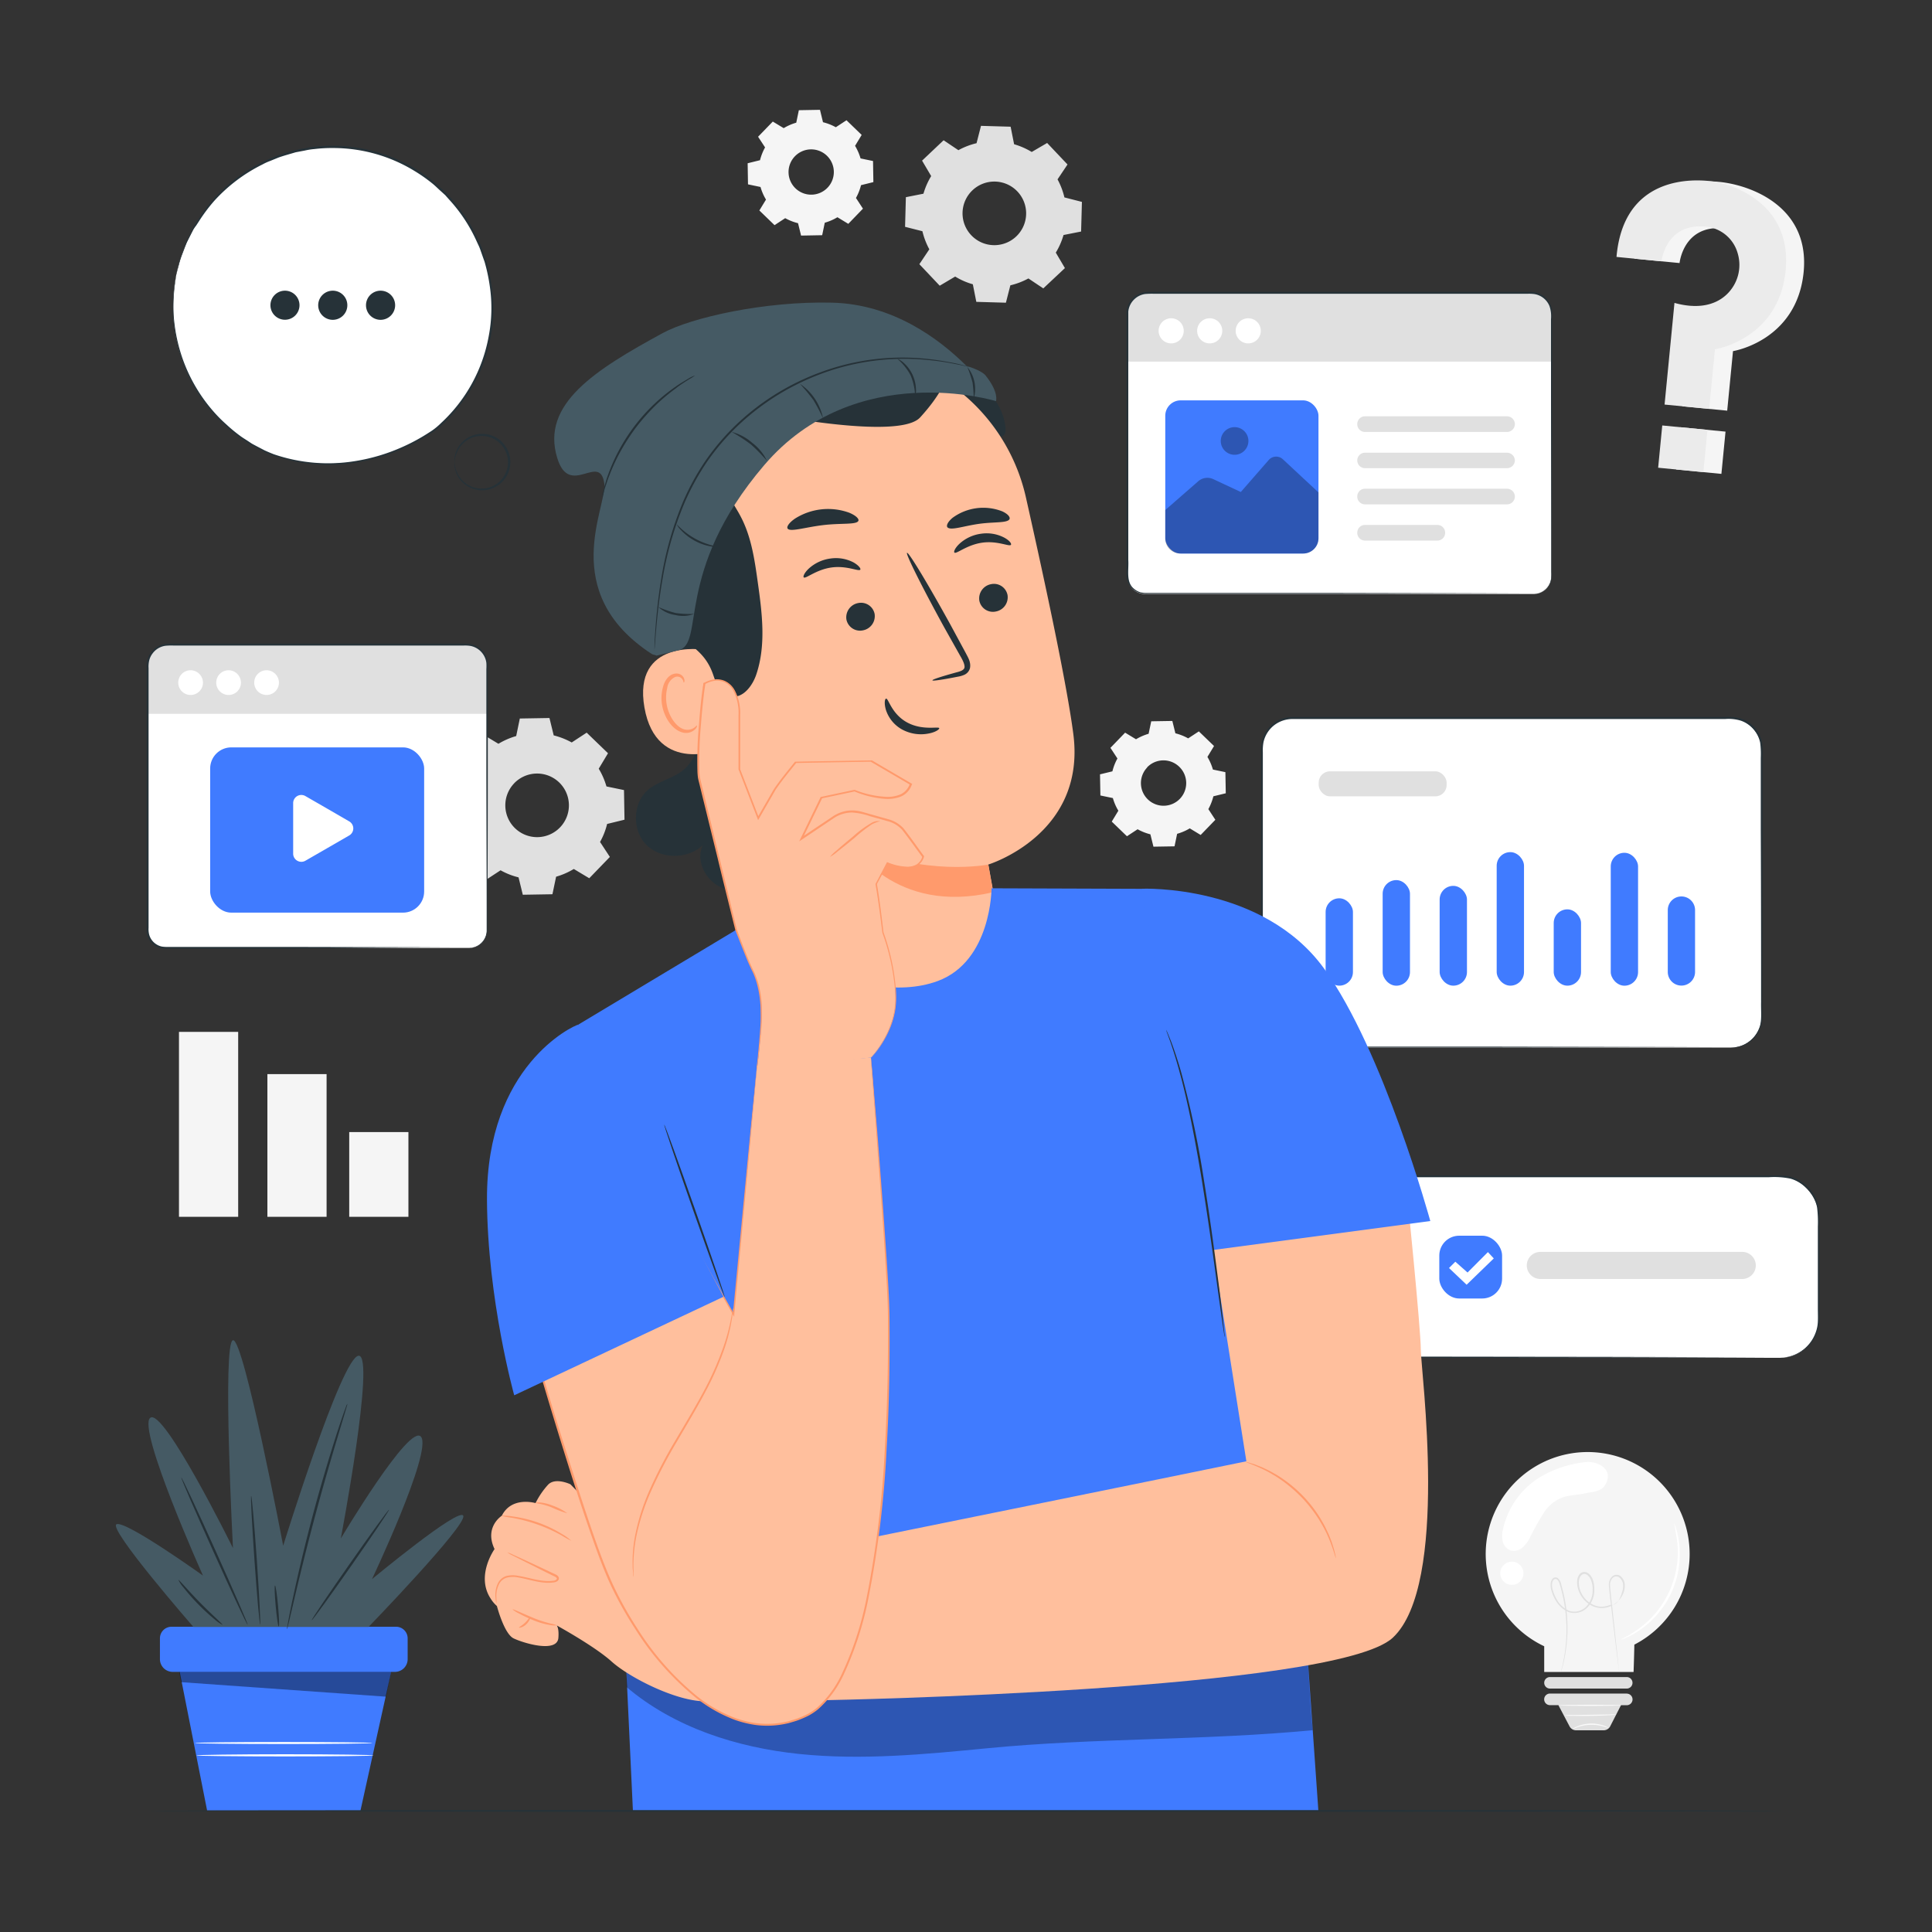 <svg xmlns="http://www.w3.org/2000/svg" viewBox="0 0 500 500"><rect x="0" y="0" width="500" height="500" fill="#333333" stroke="none"/><g id="freepik--background-complete--inject-6"><path d="M129,192.49a19,19,0,0,1,4.59-2l.94-4.54,7.67-.13,1.1,4.5a19.14,19.14,0,0,1,4.66,1.83l3.87-2.54,5.52,5.33-2.4,4a19,19,0,0,1,2,4.59l4.54.94.13,7.67-4.5,1.1a18.36,18.36,0,0,1-1.83,4.66l2.54,3.87-5.33,5.52-4-2.4a18.93,18.93,0,0,1-4.58,2l-.95,4.54-7.67.13-1.1-4.5a18.3,18.3,0,0,1-4.65-1.83l-3.88,2.54-5.52-5.33,2.41-4a18.58,18.58,0,0,1-2-4.58L116,212.9l-.13-7.67,4.5-1.1a19.07,19.07,0,0,1,1.83-4.65l-2.54-3.88,5.33-5.52,4,2.41Zm4.09,10.21a8.23,8.23,0,1,0,11.63-.2A8.24,8.24,0,0,0,133.08,202.7Z" style="fill:#e0e0e0"></path><rect x="46.32" y="267.05" width="15.32" height="47.86" style="fill:#f5f5f5"></rect><rect x="69.2" y="277.98" width="15.32" height="36.93" style="fill:#f5f5f5"></rect><rect x="90.38" y="292.98" width="15.32" height="21.93" style="fill:#f5f5f5"></rect><path d="M437.28,402.17a26.39,26.39,0,1,0-37.64,23.88v6.66h23.13s.14-3.74.2-7.08A26.39,26.39,0,0,0,437.28,402.17Z" style="fill:#f5f5f5"></path><path d="M421,437H401.13a1.49,1.49,0,0,1-1.49-1.49h0a1.49,1.49,0,0,1,1.49-1.49H421a1.49,1.49,0,0,1,1.49,1.49h0A1.49,1.49,0,0,1,421,437Z" style="fill:#e0e0e0"></path><path d="M421,438.29H401.13a1.49,1.49,0,0,0,0,3h2.18l2.9,5.51a1.9,1.9,0,0,0,1.69,1H415a1.91,1.91,0,0,0,1.7-1l2.81-5.49H421a1.49,1.49,0,1,0,0-3Z" style="fill:#e0e0e0"></path><path d="M416.33,447.23s-.52-.18-1.36-.42a11,11,0,0,0-6.71.19,13.91,13.91,0,0,1-1.34.5,4,4,0,0,1,1.26-.71,9.62,9.62,0,0,1,3.41-.73,9.51,9.51,0,0,1,3.45.53A3.91,3.91,0,0,1,416.33,447.23Z" style="fill:#fafafa"></path><path d="M419.55,441.34c0,.09-3.59.16-8,.16s-8-.07-8-.16,3.59-.16,8-.16S419.55,441.25,419.55,441.34Z" style="fill:#fafafa"></path><path d="M418.31,443.69a9.77,9.77,0,0,1-1.95.2c-1.21.08-2.89.15-4.74.18s-3.53,0-4.74,0a10,10,0,0,1-2-.15,12.75,12.75,0,0,1,2-.08l4.74-.06,4.73-.08A14.71,14.71,0,0,1,418.31,443.69Z" style="fill:#fafafa"></path><path d="M433.23,394.23a5,5,0,0,1,.53,1.34,21.26,21.26,0,0,1,.8,3.83,23.8,23.8,0,0,1-10.25,22.51,21,21,0,0,1-3.42,1.91,5.7,5.7,0,0,1-1.36.49c0-.12,1.88-.84,4.52-2.76a24.45,24.45,0,0,0,10.06-22.1A51.68,51.68,0,0,0,433.23,394.23Z" style="fill:#fff"></path><path d="M416.07,381.39c-.53-1.81-2.62-3-5.17-3.05h0a29,29,0,0,0-12,3.74A21.14,21.14,0,0,0,389,395.65a7,7,0,0,0-.11,3.19,3.31,3.31,0,0,0,2.1,2.43,3.37,3.37,0,0,0,3-.75,8.58,8.58,0,0,0,1.94-2.55,66,66,0,0,1,3.59-6.43,9.78,9.78,0,0,1,5.8-4.29c1.58-.35,3-.38,4.6-.72,2-.43,3.24-.39,4.62-1.25A4.28,4.28,0,0,0,416.07,381.39Z" style="fill:#fff"></path><path d="M394.27,407.16a3,3,0,1,1-3-3A3,3,0,0,1,394.27,407.16Z" style="fill:#fff"></path><path d="M419.07,432.79s-.07-.35-.16-1-.23-1.75-.38-3c-.33-2.68-.78-6.42-1.33-11-.24-2.34-.63-4.84-.83-7.63a2.87,2.87,0,0,1,.75-2.05,1.69,1.69,0,0,1,2.22-.25,3.11,3.11,0,0,1,1.13,2,5.06,5.06,0,0,1-.3,2.34,6.33,6.33,0,0,1-3.31,3.46,5.64,5.64,0,0,1-5-.16,7,7,0,0,1-3.35-3.94,6.09,6.09,0,0,1-.32-2.69,3.1,3.1,0,0,1,.5-1.33,1.7,1.7,0,0,1,1.29-.72,1.84,1.84,0,0,1,1.35.59,3.62,3.62,0,0,1,.79,1.16,6.84,6.84,0,0,1,.49,2.65,6.45,6.45,0,0,1-1.83,4.83,4.67,4.67,0,0,1-4.79,1.16A7.2,7.2,0,0,1,402.5,414a10.09,10.09,0,0,1-.92-2.14,4.91,4.91,0,0,1-.24-2.29,2,2,0,0,1,.54-1.07,1.06,1.06,0,0,1,1.22-.13,3,3,0,0,1,1,1.92,39.23,39.23,0,0,1,1.41,7.55,40,40,0,0,1-.57,11.06,29.63,29.63,0,0,1-1,3.93s.06-.36.23-1,.39-1.66.62-2.95a40.64,40.64,0,0,0,.42-11,39.21,39.21,0,0,0-1.44-7.46c-.19-.65-.37-1.38-.88-1.69a.68.68,0,0,0-.78.08,1.55,1.55,0,0,0-.41.86,4.37,4.37,0,0,0,.24,2.09,9.58,9.58,0,0,0,.89,2.06,6.79,6.79,0,0,0,3.3,3.07,4.25,4.25,0,0,0,4.35-1.08,6,6,0,0,0,1.69-4.5,6.5,6.5,0,0,0-.46-2.48c-.32-.74-.95-1.5-1.71-1.48s-1.27.86-1.37,1.67a5.83,5.83,0,0,0,.3,2.48,6.59,6.59,0,0,0,3.14,3.69,5.17,5.17,0,0,0,4.58.16c1.67.35,2.65-1.53,3.1-3.21a4.68,4.68,0,0,0,.29-2.15,2.69,2.69,0,0,0-1-1.77,1.3,1.3,0,0,0-1.72.2,2.55,2.55,0,0,0-.65,1.79c.19,2.69.55,5.27.78,7.58.49,4.59.89,8.33,1.18,11q.18,1.86.3,3C419.06,432.43,419.07,432.79,419.07,432.79Z" style="fill:#e0e0e0"></path><path d="M423,66.94l11.67,1.14s.95-9.8,11.15-9A9.48,9.48,0,0,1,454.38,66a10.52,10.52,0,0,1-1.75,9.37c-2.3,3.07-7,5.94-14.69,3.79l-2.53,26L447,106.28l1.5-15.41S465,88.26,466.78,70.43c1.66-17.07-13.86-22.58-21.82-23.35C440,46.59,424.78,46.34,423,66.94Z" style="fill:#f5f5f5"></path><rect x="434.68" y="110.73" width="10.99" height="11.76" transform="translate(281.47 543.41) rotate(-84.44)" style="fill:#f5f5f5"></rect><path d="M418.35,66.49,430,67.63s1-9.8,11.16-9a9.49,9.49,0,0,1,8.55,6.92A10.49,10.49,0,0,1,448,74.93c-2.3,3.07-6.92,5.61-14.65,3.46l-2.56,26.31,11.54,1.12,1.5-15.41S460.39,87.8,462.12,70c1.66-17.06-13.25-22.51-19.8-23.15C437.31,46.33,420.13,45.88,418.35,66.49Z" style="fill:#ebebeb"></path><rect x="430.03" y="110.27" width="10.99" height="11.76" transform="translate(277.71 538.37) rotate(-84.44)" style="fill:#ebebeb"></rect><path d="M248.06,38.85a18.84,18.84,0,0,1,4.67-1.79l1.15-4.49,7.67.22.9,4.54a19,19,0,0,1,4.56,2L271,37l5.27,5.57-2.58,3.85a18.81,18.81,0,0,1,1.78,4.67L280,52.25l-.21,7.67-4.55.9a18.79,18.79,0,0,1-2,4.56l2.36,4L270,74.64l-3.85-2.58a18.66,18.66,0,0,1-4.67,1.78l-1.15,4.5-7.66-.22-.9-4.55a18.12,18.12,0,0,1-4.57-2l-4,2.37-5.27-5.57,2.58-3.85a18.76,18.76,0,0,1-1.79-4.68l-4.49-1.14.21-7.67,4.55-.9a18.79,18.79,0,0,1,2-4.56l-2.36-4,5.57-5.27,3.85,2.58Zm3.62,10.39a8.23,8.23,0,1,0,11.63.32A8.23,8.23,0,0,0,251.68,49.24Z" style="fill:#e0e0e0"></path><path d="M202.81,33.17a13.44,13.44,0,0,1,3.26-1.42l.67-3.23,5.47-.1.78,3.21a13.63,13.63,0,0,1,3.32,1.3l2.76-1.81,3.93,3.8-1.71,2.82A13.73,13.73,0,0,1,222.71,41l3.23.67.09,5.46-3.2.79a13.2,13.2,0,0,1-1.31,3.31L223.33,54l-3.79,3.93-2.82-1.71a13.29,13.29,0,0,1-3.27,1.42l-.67,3.23-5.46.1-.79-3.21a13.24,13.24,0,0,1-3.32-1.3l-2.76,1.81-3.93-3.8,1.72-2.82a13.06,13.06,0,0,1-1.42-3.26l-3.24-.68-.09-5.46,3.2-.79A13.59,13.59,0,0,1,198,38.15l-1.81-2.76L200,31.46l2.83,1.71Zm2.91,7.28A5.86,5.86,0,1,0,214,40.3,5.85,5.85,0,0,0,205.72,40.45Z" style="fill:#f5f5f5"></path><path d="M294,191.32a13.84,13.84,0,0,1,3.26-1.42l.68-3.23,5.46-.09.79,3.2a13.2,13.2,0,0,1,3.31,1.31l2.76-1.81,3.93,3.79-1.71,2.82a13.68,13.68,0,0,1,1.42,3.27l3.23.67.1,5.47-3.21.78a13.63,13.63,0,0,1-1.3,3.32l1.81,2.76-3.8,3.93-2.82-1.71a13.31,13.31,0,0,1-3.27,1.41l-.67,3.24-5.46.09-.79-3.2a13.59,13.59,0,0,1-3.31-1.31l-2.76,1.81-3.93-3.79,1.71-2.82a13.29,13.29,0,0,1-1.42-3.27l-3.23-.67-.1-5.47,3.21-.78a13.24,13.24,0,0,1,1.3-3.32l-1.81-2.76,3.8-3.93,2.82,1.71Zm2.91,7.28a5.86,5.86,0,1,0,8.29-.15A5.86,5.86,0,0,0,296.86,198.6Z" style="fill:#f5f5f5"></path></g><g id="freepik--Desk--inject-6"><path d="M461.82,468.66c0,.15-94.84.26-211.81.26s-211.83-.11-211.83-.26S133,468.4,250,468.4,461.82,468.52,461.82,468.66Z" style="fill:#263238"></path></g><g id="freepik--Plant--inject-6"><polygon points="45.95 429.87 53.59 468.51 93.31 468.48 101.7 430.51 45.95 429.87" style="fill:#407BFF"></polygon><path d="M41.39,424v5.39a3.3,3.3,0,0,0,3.31,3.29h57.5a3.29,3.29,0,0,0,3.3-3.29V424a3,3,0,0,0-3-3H44.38A3,3,0,0,0,41.39,424Z" style="fill:#407BFF"></path><g style="opacity:0.4"><polygon points="46.38 432.67 46.85 435.34 99.91 439.1 101.25 432.67 46.38 432.67"></polygon></g><path d="M96.4,451.09c0,.14-10.28.26-23,.26s-23-.12-23-.26,10.27-.26,23-.26S96.4,450.94,96.4,451.09Z" style="fill:#fff"></path><path d="M96.7,454.3c0,.14-10.27.26-23,.26s-22.94-.12-22.94-.26S61.08,454,73.75,454,96.7,454.15,96.7,454.3Z" style="fill:#fff"></path><path d="M50.05,421.05s-22.36-25.66-19.87-26.59,22.35,13.3,22.35,13.3-17.07-38-13.66-40.82,21.42,33.7,21.42,33.7-2.79-53.18,0-53.79,13,53.18,13,53.18,15.22-49.17,19.56-49.17-4.65,47.31-4.65,47.31,18-30.3,20.8-26.28-12.73,36.79-12.73,36.79S119,389.82,119.9,392.3s-24.52,28.75-24.52,28.75Z" style="fill:#455a64"></path><path d="M46.93,382.4c.15-.07,4.12,8.4,8.85,18.91s8.46,19.09,8.3,19.16-4.12-8.4-8.85-18.91S46.77,382.47,46.93,382.4Z" style="fill:#263238"></path><path d="M65,387.13c.17,0,.83,7.45,1.47,16.67s1,16.69.86,16.7-.83-7.44-1.47-16.66S64.82,387.14,65,387.13Z" style="fill:#263238"></path><path d="M89.9,363.31a2.64,2.64,0,0,1-.13.61c-.14.45-.3,1-.5,1.69-.46,1.55-1.1,3.64-1.86,6.19-1.58,5.23-3.7,12.48-5.86,20.53s-3.94,15.38-5.19,20.7l-1.48,6.3c-.17.69-.31,1.25-.42,1.71a2.29,2.29,0,0,1-.19.59,2.82,2.82,0,0,1,.07-.62c.08-.46.18-1,.31-1.73.27-1.5.71-3.67,1.29-6.34,1.14-5.35,2.86-12.71,5-20.77s4.35-15.29,6-20.49c.84-2.61,1.55-4.7,2.06-6.15l.6-1.65A2.35,2.35,0,0,1,89.9,363.31Z" style="fill:#263238"></path><path d="M100.67,390.73c.14.09-4.23,6.57-9.75,14.47s-10.11,14.22-10.25,14.12,4.23-6.58,9.75-14.47S100.53,390.63,100.67,390.73Z" style="fill:#263238"></path><path d="M57.59,420.51a8.76,8.76,0,0,1-2-1.39,52.89,52.89,0,0,1-4.26-3.92,52.1,52.1,0,0,1-3.82-4.33,8,8,0,0,1-1.34-2c.14-.11,2.46,2.69,5.6,5.89S57.71,420.37,57.59,420.51Z" style="fill:#263238"></path><path d="M71.17,410.31c.17,0,.52,2.36.79,5.29s.35,5.34.18,5.35-.52-2.35-.79-5.29S71,410.33,71.17,410.31Z" style="fill:#263238"></path></g><g id="freepik--speech-bubble--inject-6"><path d="M45.56,71.41a41.38,41.38,0,0,1,52-31.82c22.36,6.44,35.2,30.91,27.77,53a41.09,41.09,0,0,1-12.41,18.31,7.31,7.31,0,0,1-.62.48l-.06,0a48,48,0,0,1-33.08,8.32,36.8,36.8,0,0,1-10.94-3.06A41.43,41.43,0,0,1,45.56,71.41Z" style="fill:#fff"></path><path d="M45.56,71.41s0,.22-.08.66-.15,1.1-.27,1.94a44.46,44.46,0,0,0-.27,7.52,43.21,43.21,0,0,0,2.43,11.62,41.74,41.74,0,0,0,8,13.48,36.33,36.33,0,0,0,3.16,3.17,39.42,39.42,0,0,0,3.62,3c.63.48,1.33.88,2,1.33l1,.66c.35.21.72.39,1.08.59l2.22,1.16c.76.35,1.55.68,2.35,1a43.37,43.37,0,0,0,21.59,1.71,48.25,48.25,0,0,0,11.32-3.38,49,49,0,0,0,5.45-2.77c.89-.52,1.76-1.08,2.63-1.65a17.81,17.81,0,0,0,2.39-2,40.43,40.43,0,0,0,12.28-22.34,38.74,38.74,0,0,0,.29-13.1,45.36,45.36,0,0,0-1.35-6.29c-.36-1-.71-2-1.06-3a11.56,11.56,0,0,0-.61-1.46l-.66-1.43a40.44,40.44,0,0,0-6.85-10.2l-1-1.13-1.1-1c-.75-.66-1.44-1.38-2.21-2a41.3,41.3,0,0,0-4.79-3.35,40.32,40.32,0,0,0-20.81-5.84,38.14,38.14,0,0,0-5,.27,17.67,17.67,0,0,0-2.42.38l-2.37.45c-1.52.46-3,.85-4.47,1.37l-2.1.86a14.15,14.15,0,0,0-2,.91,42,42,0,0,0-12.5,9.43,43.47,43.47,0,0,0-3.88,5.16l-.8,1.23A9.05,9.05,0,0,0,50,59.5l-1.17,2.31c-.18.37-.37.72-.53,1.07l-.4,1-.72,1.9a20.88,20.88,0,0,0-.94,3c-.23.82-.4,1.45-.52,1.89s-.19.65-.19.65,0-.23.14-.66l.46-1.91a21.93,21.93,0,0,1,.9-3.06l.7-1.92c.13-.34.26-.69.39-1.06s.35-.7.53-1.07l1.15-2.34a8.7,8.7,0,0,1,.69-1.21l.79-1.24a42.66,42.66,0,0,1,3.87-5.22,42.23,42.23,0,0,1,12.56-9.57,15.58,15.58,0,0,1,2-.93l2.11-.87c1.45-.53,3-.93,4.51-1.4l2.39-.46a20.17,20.17,0,0,1,2.45-.4,41.7,41.7,0,0,1,26.15,5.58,42.22,42.22,0,0,1,4.85,3.38c.78.61,1.48,1.34,2.24,2l1.11,1,1,1.14a41,41,0,0,1,6.94,10.32l.67,1.45a11.28,11.28,0,0,1,.62,1.48c.35,1,.71,2,1.07,3a45.08,45.08,0,0,1,1.37,6.37A38.91,38.91,0,0,1,127,87.15a40.92,40.92,0,0,1-12.44,22.63,18.49,18.49,0,0,1-2.46,2c-.88.58-1.75,1.15-2.66,1.66a49.83,49.83,0,0,1-16.94,6.2,43.92,43.92,0,0,1-21.82-1.78c-.81-.3-1.61-.63-2.38-1L66,115.7c-.36-.2-.74-.38-1.09-.59l-1-.68c-.68-.45-1.39-.86-2-1.34a41.79,41.79,0,0,1-3.64-3,36.91,36.91,0,0,1-3.17-3.22,41.69,41.69,0,0,1-8-13.62,43.06,43.06,0,0,1-2.35-11.71A42.76,42.76,0,0,1,45.1,74c.14-.84.25-1.48.33-1.94S45.56,71.41,45.56,71.41Z" style="fill:#263238"></path><path d="M117.62,119.65c.06,0,0-.63.32-1.7a7.11,7.11,0,0,1,2.59-3.77,6.89,6.89,0,0,1,6.48-.93,6.69,6.69,0,0,1,3.15,2.38,6.79,6.79,0,0,1,0,8,6.85,6.85,0,0,1-9.64,1.45,7.09,7.09,0,0,1-2.59-3.76c-.29-1.07-.26-1.71-.32-1.7a1.42,1.42,0,0,0,0,.45,5.62,5.62,0,0,0,.15,1.3,7,7,0,0,0,2.56,4,7.3,7.3,0,0,0,10.32-10.13,7.12,7.12,0,0,0-3.42-2.54,7.26,7.26,0,0,0-6.9,1.1,7,7,0,0,0-2.56,4,5.62,5.62,0,0,0-.15,1.3A1.52,1.52,0,0,0,117.62,119.65Z" style="fill:#263238"></path></g><g id="freepik--suspension-points--inject-6"><path d="M77.51,79a3.76,3.76,0,1,1-3.76-3.77A3.76,3.76,0,0,1,77.51,79Z" style="fill:#263238"></path><path d="M89.89,79a3.77,3.77,0,1,1-3.77-3.77A3.76,3.76,0,0,1,89.89,79Z" style="fill:#263238"></path><path d="M102.26,79a3.77,3.77,0,1,1-3.77-3.77A3.76,3.76,0,0,1,102.26,79Z" style="fill:#263238"></path></g><g id="freepik--Screens--inject-6"><rect x="356.53" y="304.46" width="114.11" height="46.94" rx="9.91" style="fill:#fff"></rect><path d="M460.73,351.4a12.28,12.28,0,0,0,3-.53,9.83,9.83,0,0,0,6.13-5.92,9,9,0,0,0,.6-2.95c.05-1.05,0-2.19,0-3.36q0-3.52,0-7.64t0-8.78c0-1.56,0-3.15,0-4.8a31.14,31.14,0,0,0-.21-5,9.78,9.78,0,0,0-6.88-7.39,21.14,21.14,0,0,0-5.67-.36h-6l-25.91,0-59.37,0a9.64,9.64,0,0,0-9.65,9.68q0,7.69,0,15.15v11a11.61,11.61,0,0,0,.35,3.5,9.74,9.74,0,0,0,4,5.48,9.3,9.3,0,0,0,3.1,1.34,13.43,13.43,0,0,0,3.36.27l48.49.06,32.69.08,8.89.05,2.31,0,.79,0-.79,0-2.31,0-8.89,0-32.69.09-48.49.05a13.67,13.67,0,0,1-3.47-.28,9.82,9.82,0,0,1-3.26-1.4,10.23,10.23,0,0,1-4.18-5.76,12.06,12.06,0,0,1-.37-3.63c0-1.21,0-2.42,0-3.64V314.4a10.17,10.17,0,0,1,10.17-10.2l59.37,0,25.91,0h8.89a10.64,10.64,0,0,1,2.87.4,10.13,10.13,0,0,1,7.13,7.7,12.58,12.58,0,0,1,.2,2.58v2.49c0,1.65,0,3.24,0,4.8q0,4.66,0,8.78t0,7.64c0,1.18,0,2.29,0,3.37a9.53,9.53,0,0,1-.64,3,10.06,10.06,0,0,1-3,4.16,9.9,9.9,0,0,1-3.31,1.79,10.09,10.09,0,0,1-2.27.42C461,351.41,460.73,351.4,460.73,351.4Z" style="fill:#263238"></path><path d="M450.89,331H398.64a3.51,3.51,0,0,1-3.51-3.51h0a3.51,3.51,0,0,1,3.51-3.5h52.25a3.51,3.51,0,0,1,3.51,3.5h0A3.51,3.51,0,0,1,450.89,331Z" style="fill:#e0e0e0"></path><rect x="372.49" y="319.8" width="16.25" height="16.25" rx="5.14" style="fill:#407BFF"></rect><polygon points="375 328.16 376.64 326.53 379.8 329.33 385.07 324.04 386.59 325.68 379.56 332.49 375 328.16" style="fill:#fff"></polygon><rect x="326.56" y="185.81" width="129.34" height="85.29" rx="7.87" style="fill:#fff"></rect><path d="M448,271.11a1.87,1.87,0,0,1,.27,0,6.45,6.45,0,0,0,.79-.08A7.38,7.38,0,0,0,452,270a7.88,7.88,0,0,0,3.23-3.8c.83-1.87.48-4.28.54-6.89,0-10.53,0-25.75-.08-44.55,0-4.7,0-9.63,0-14.76v-3.89a23,23,0,0,0-.16-3.91,7.68,7.68,0,0,0-5-5.69,11,11,0,0,0-4.06-.43H415.34l-80.91,0a7.78,7.78,0,0,0-4.79,1.7,7.67,7.67,0,0,0-2.65,4.31,11.64,11.64,0,0,0-.17,2.59v28.55c0,13.53,0,26.58,0,39a8.62,8.62,0,0,0,.8,4.4,7.67,7.67,0,0,0,3,3.19,7.82,7.82,0,0,0,4.2,1.05h21.59l30.77,0,44.54.09,12.11.05,3.15,0,1.08,0s-.37,0-1.08,0l-3.15,0-12.11,0-44.54.08-30.77,0-17.14,0h-4.45a8.31,8.31,0,0,1-4.44-1.1,8.07,8.07,0,0,1-3.18-3.39,9.19,9.19,0,0,1-.85-4.61c0-12.44,0-25.49,0-39V194.67a11.8,11.8,0,0,1,.18-2.7,8.15,8.15,0,0,1,7.95-6.42l80.91,0h31.13a11.51,11.51,0,0,1,4.2.46,8.1,8.1,0,0,1,5.27,6,23.57,23.57,0,0,1,.16,4V200c0,5.13,0,10.06,0,14.76,0,18.8-.06,34-.08,44.55,0,1.31,0,2.56,0,3.72a8.16,8.16,0,0,1-.59,3.23,7.86,7.86,0,0,1-3.32,3.83,7.27,7.27,0,0,1-3,1A7.18,7.18,0,0,1,448,271.11Z" style="fill:#263238"></path><rect x="402.1" y="235.34" width="7.07" height="19.75" rx="3.53" style="fill:#407BFF"></rect><rect x="343.07" y="232.48" width="7.07" height="22.61" rx="3.53" style="fill:#407BFF"></rect><rect x="357.83" y="227.77" width="7.07" height="27.33" rx="3.53" style="fill:#407BFF"></rect><rect x="372.58" y="229.26" width="7.07" height="25.83" rx="3.53" style="fill:#407BFF"></rect><rect x="387.34" y="220.53" width="7.07" height="34.56" rx="3.53" style="fill:#407BFF"></rect><rect x="416.86" y="220.7" width="7.07" height="34.4" rx="3.53" style="fill:#407BFF"></rect><path d="M435.15,232h0a3.53,3.53,0,0,0-3.53,3.54v16a3.53,3.53,0,0,0,3.53,3.53h0a3.53,3.53,0,0,0,3.53-3.53v-16A3.53,3.53,0,0,0,435.15,232Z" style="fill:#407BFF"></path><rect x="341.27" y="199.62" width="33.12" height="6.47" rx="2.92" style="fill:#e0e0e0"></rect><path d="M43.51,166.84h77.14a5.38,5.38,0,0,1,5.38,5.38v68.55a4.55,4.55,0,0,1-4.55,4.55H42.69a4.55,4.55,0,0,1-4.55-4.55V172.22A5.38,5.38,0,0,1,43.51,166.84Z" style="fill:#fff"></path><path d="M43.51,166.84h77.14a5.38,5.38,0,0,1,5.38,5.38v12.51a0,0,0,0,1,0,0H38.14a0,0,0,0,1,0,0V172.22A5.38,5.38,0,0,1,43.51,166.84Z" style="fill:#e0e0e0"></path><path d="M52.53,176.73a3.2,3.2,0,1,1-3.2-3.27A3.23,3.23,0,0,1,52.53,176.73Z" style="fill:#fff"></path><path d="M62.36,176.73a3.2,3.2,0,1,1-3.2-3.27A3.23,3.23,0,0,1,62.36,176.73Z" style="fill:#fff"></path><path d="M72.19,176.73a3.2,3.2,0,1,1-3.2-3.27A3.23,3.23,0,0,1,72.19,176.73Z" style="fill:#fff"></path><rect x="54.39" y="193.42" width="55.38" height="42.77" rx="5.47" style="fill:#407BFF"></rect><path d="M75.87,214.38v-6.57A2.11,2.11,0,0,1,79,206l5.69,3.28,5.68,3.29a2.1,2.1,0,0,1,0,3.65l-5.68,3.28L79,222.78A2.12,2.12,0,0,1,75.87,221Z" style="fill:#fff"></path><path d="M121.48,245.32s.28,0,.82-.1a4.57,4.57,0,0,0,2.15-1.08,4.52,4.52,0,0,0,1.5-3.51c0-1.58,0-3.4,0-5.45,0-8.22-.05-20.08-.08-34.74,0-7.34,0-15.37,0-24v-3.26a12.52,12.52,0,0,0,0-1.63,4.82,4.82,0,0,0-.44-1.52,5.14,5.14,0,0,0-3.69-2.87,9.14,9.14,0,0,0-1.67-.1H105.79l-30.43,0H44.79a15.37,15.37,0,0,0-2,.07,5,5,0,0,0-3.32,2,4.92,4.92,0,0,0-.85,1.77,6.91,6.91,0,0,0-.17,2v8.23q0,8.18,0,16.1c0,10.55,0,20.73,0,30.43,0,2.42,0,4.82,0,7.18v5.26a6,6,0,0,0,.13,1.66,4.27,4.27,0,0,0,1.83,2.59,4.2,4.2,0,0,0,1.48.62,8.57,8.57,0,0,0,1.62.09H50l24,0,34.74.08,9.44.05,2.46,0,.84,0-.84,0-2.46,0-9.44,0L74,245.51l-24,0H43.43a7.82,7.82,0,0,1-1.72-.1,4.73,4.73,0,0,1-1.63-.67,4.84,4.84,0,0,1-2-2.86,6.65,6.65,0,0,1-.14-1.77V227.7c0-9.7,0-19.88,0-30.43V172.94a7.74,7.74,0,0,1,.18-2.13,5.64,5.64,0,0,1,4.6-4.16,17.15,17.15,0,0,1,2.13-.07H120a9.46,9.46,0,0,1,1.75.11,6,6,0,0,1,1.66.6,5.58,5.58,0,0,1,2.35,2.53,5.44,5.44,0,0,1,.48,1.66,13.64,13.64,0,0,1,0,1.68v3.26c0,8.62,0,16.65,0,24,0,14.66-.06,26.52-.08,34.74,0,2,0,3.87,0,5.45a4.65,4.65,0,0,1-1.59,3.59,4.51,4.51,0,0,1-2.21,1.05,3.2,3.2,0,0,1-.62,0A1.11,1.11,0,0,1,121.48,245.32Z" style="fill:#263238"></path><path d="M297.12,75.79h99a5.38,5.38,0,0,1,5.38,5.38v68a4.55,4.55,0,0,1-4.55,4.55H296.3a4.55,4.55,0,0,1-4.55-4.55v-68A5.38,5.38,0,0,1,297.12,75.79Z" style="fill:#fff"></path><path d="M297.12,75.79h99a5.38,5.38,0,0,1,5.38,5.38V93.59a0,0,0,0,1,0,0H291.74a0,0,0,0,1,0,0V81.16A5.38,5.38,0,0,1,297.12,75.79Z" style="fill:#e0e0e0"></path><path d="M306.35,85.62a3.25,3.25,0,1,1-3.25-3.25A3.25,3.25,0,0,1,306.35,85.62Z" style="fill:#fff"></path><path d="M316.32,85.62a3.25,3.25,0,1,1-3.25-3.25A3.24,3.24,0,0,1,316.32,85.62Z" style="fill:#fff"></path><path d="M326.29,85.62a3.25,3.25,0,1,1-3.24-3.25A3.24,3.24,0,0,1,326.29,85.62Z" style="fill:#fff"></path><rect x="301.57" y="103.61" width="39.65" height="39.65" rx="3.99" style="fill:#407BFF"></rect><path d="M390,111.79H353.26a2,2,0,0,1-2-2.05h0a2,2,0,0,1,2-2H390a2.05,2.05,0,0,1,2.05,2h0A2.05,2.05,0,0,1,390,111.79Z" style="fill:#e0e0e0"></path><path d="M390,121.16H353.26a2,2,0,0,1-2-2h0a2,2,0,0,1,2-2H390a2.05,2.05,0,0,1,2.05,2h0A2.05,2.05,0,0,1,390,121.16Z" style="fill:#e0e0e0"></path><path d="M390,130.53H353.26a2,2,0,0,1-2-2.05h0a2,2,0,0,1,2-2H390a2.05,2.05,0,0,1,2.05,2h0A2.05,2.05,0,0,1,390,130.53Z" style="fill:#e0e0e0"></path><path d="M372,139.9H353.26a2,2,0,0,1-2-2.05h0a2,2,0,0,1,2-2H372a2,2,0,0,1,2,2h0A2,2,0,0,1,372,139.9Z" style="fill:#e0e0e0"></path><path d="M397,153.68a9.07,9.07,0,0,0,.93-.13,4.56,4.56,0,0,0,2.35-1.35,4.61,4.61,0,0,0,1-1.74,7.83,7.83,0,0,0,.2-2.43q0-2.68,0-6.17c0-9.29-.05-22.72-.08-39.3,0-4.15,0-8.5,0-13q0-3.41,0-6.93a8.19,8.19,0,0,0-.4-3.43,5.1,5.1,0,0,0-3.94-3.1,10.79,10.79,0,0,0-1.81-.07H298.68a19.8,19.8,0,0,0-2.33.06A5.12,5.12,0,0,0,292,80.65c0,.73,0,1.55,0,2.32V110.5c0,11.94,0,23.46,0,34.43.17,2.66-.67,5.76,1.51,7.47a4.25,4.25,0,0,0,1.66.89,7.05,7.05,0,0,0,1.91.16h19l27.15,0,39.3.09,10.68,0,2.78,0,.95,0s-.32,0-.95,0l-2.78,0-10.68.05-39.3.08-27.15,0-15.12,0h-3.92a7.4,7.4,0,0,1-2-.17,4.75,4.75,0,0,1-1.84-1,4.82,4.82,0,0,1-1.68-3.74c0-1.36,0-2.72,0-4.09,0-11,0-22.49,0-34.43V92.29c0-3.09,0-6.19,0-9.32,0-.79,0-1.54,0-2.37a5.65,5.65,0,0,1,4.76-5,17.87,17.87,0,0,1,2.41-.07h34.58l34.42,0h27.47a10.88,10.88,0,0,1,1.88.08A5.53,5.53,0,0,1,401.3,79a5.61,5.61,0,0,1,.41,1.8c0,.62,0,1.19,0,1.79q0,3.52,0,6.93c0,4.52,0,8.87,0,13,0,16.58-.07,30-.09,39.3q0,3.48,0,6.17a7.85,7.85,0,0,1-.22,2.47,4.79,4.79,0,0,1-1.05,1.77,4.61,4.61,0,0,1-2.42,1.34A3.52,3.52,0,0,1,397,153.68Z" style="fill:#263238"></path><g style="opacity:0.3"><path d="M301.57,132v7.4a3.84,3.84,0,0,0,3.84,3.84h31.9a3.91,3.91,0,0,0,3.91-3.91V127.44L332,118.85a2.55,2.55,0,0,0-3.65.19l-7.23,8.29L314,124a3.59,3.59,0,0,0-3.91.56Z"></path></g><g style="opacity:0.3"><circle cx="319.51" cy="114.12" r="3.58"></circle></g></g><g id="freepik--Character--inject-6"><path d="M167.68,204.45c2.67-2.3,6.46-2.94,9.18-5.18s4-5.85,4.2-9.37a35.18,35.18,0,0,0-1.53-10.41L208.62,216c-2.31,4-4.8,8.08-8.42,11s-8.64,4.47-13,2.89-7.32-7-5.31-11.15c-3.91,3.63-10.7,3.7-14.51,0S163.63,207.93,167.68,204.45Z" style="fill:#263238"></path><path d="M251.74,97.78c7.05,5.16,8.22,10.29,8.5,13,.08.81-.06,1.83-.83,2.08a1.9,1.9,0,0,1-1.15-.1l-23.6-7.17" style="fill:#263238"></path><path d="M186.53,189.84c-5.3-9.52-10.59-19.13-14.18-29.42s-5.44-21.39-3.69-32.15c.26-1.64,3.07-12.78,4.72-12.94,1.17-.11.08,10,.86,10.87,7.45,8.46,11.22,19.66,12.5,30.86a146.67,146.67,0,0,1-.21,32.78" style="fill:#263238"></path><path d="M197.74,247.7l-20.3-98.46c-6.15-26.64,4.23-52.43,31-57.84l2.51-.35a48.86,48.86,0,0,1,54.55,37.65c5.2,23.12,10.66,48.73,12.28,61.3,3.36,26-22,33.74-22,33.74s4.75,26.26,6.16,33.83l-39.25,5-9.45.85Z" style="fill:#ffbf9d"></path><path d="M255.77,223.74s-16.24,3.29-35.24-5.2c0,0,10.9,18.38,36.49,12.36Z" style="fill:#ff9a6c"></path><path d="M260.75,154a3.74,3.74,0,0,1-3,4.25,3.58,3.58,0,0,1-4.3-2.8,3.76,3.76,0,0,1,3-4.26A3.58,3.58,0,0,1,260.75,154Z" style="fill:#263238"></path><path d="M261.63,141c-.39.55-3.49-1.13-7.48-.55s-6.63,3-7.14,2.56c-.24-.19.1-1.13,1.25-2.24a10.27,10.27,0,0,1,5.63-2.64,9.85,9.85,0,0,1,6,1C261.29,139.89,261.83,140.7,261.63,141Z" style="fill:#263238"></path><path d="M226.35,158.88a3.75,3.75,0,0,1-3,4.25,3.59,3.59,0,0,1-4.3-2.81,3.76,3.76,0,0,1,3.05-4.25A3.59,3.59,0,0,1,226.35,158.88Z" style="fill:#263238"></path><path d="M222.64,147.43c-.39.55-3.5-1.13-7.49-.56s-6.63,3-7.13,2.56c-.25-.18.09-1.12,1.24-2.23a10.31,10.31,0,0,1,5.63-2.65,9.81,9.81,0,0,1,6,1C222.29,146.36,222.83,147.18,222.64,147.43Z" style="fill:#263238"></path><path d="M241.31,176.07c-.05-.23,2.37-1,6.31-2.09,1-.25,1.94-.59,2-1.31s-.45-1.81-1.11-2.92l-4.12-7.34c-5.75-10.46-10.07-19.11-9.65-19.34s5.43,8.06,11.19,18.52l4,7.4c.55,1.1,1.4,2.32,1.1,3.92a2.6,2.6,0,0,1-1.47,1.73,6.92,6.92,0,0,1-1.69.49C243.86,175.92,241.35,176.29,241.31,176.07Z" style="fill:#263238"></path><path d="M222.16,134.76c-.4,1.1-4.42.57-9.15,1.14s-8.56,1.86-9.19.87c-.28-.47.39-1.5,1.93-2.56a16,16,0,0,1,14-1.53C221.46,133.38,222.33,134.24,222.16,134.76Z" style="fill:#263238"></path><path d="M261.23,134.41c-.68,1-4.07.61-8,1.18s-7.11,1.74-8,.91c-.41-.41,0-1.4,1.28-2.48a13.45,13.45,0,0,1,12.88-1.68C260.93,133.05,261.53,133.91,261.23,134.41Z" style="fill:#263238"></path><path d="M182.29,168.17c-.47-.13-18.59-2.75-15.51,14.93S187,194,186.92,193.52,182.29,168.17,182.29,168.17Z" style="fill:#ffbf9d"></path><path d="M180.35,187.77c-.08-.05-.27.27-.75.6a3.09,3.09,0,0,1-2.29.44c-2-.35-4.08-3.05-4.72-6.22a10.55,10.55,0,0,1,.09-4.56,3.63,3.63,0,0,1,1.91-2.76,1.58,1.58,0,0,1,2,.52c.33.46.27.83.37.84s.33-.36.06-1.07a2,2,0,0,0-.89-1,2.34,2.34,0,0,0-1.78-.15c-1.35.33-2.35,1.8-2.74,3.3a10.64,10.64,0,0,0-.2,5.11c.73,3.54,3.14,6.56,5.82,6.85a3.33,3.33,0,0,0,2.73-1C180.4,188.2,180.42,187.79,180.35,187.77Z" style="fill:#ff9a6c"></path><path d="M248.74,101.56c2.57-2.1-7.7-9.78-15.31-11.67C221.94,87,205.2,87,195.92,91.6c-11.16,5.51-19.87,13.16-23.81,25s-3.87,24.7-1.28,36.87c.79,3.72,1.89,7.54,4.46,10.33,3.18,3.45,7.06,4.73,9.15,10.46.68,1.88,1.21,3.86,2.82,5.05,3.86,2.84,7.22-1.11,8.44-4.68,2.61-7.63,1.53-16,.41-23.94-.79-5.68-1.62-11.47-4.2-16.58-1.4-2.78-3.3-5.31-4.54-8.17s-1.78-6.26-.37-9a11.25,11.25,0,0,1,1.16-1.71,18.71,18.71,0,0,1,17.63-6.83c10.58,1.69,28.52,3.82,32.33-.36,5.49-6,6.43-9.47,6.43-9.47Z" style="fill:#263238"></path><path d="M229.32,180.81c.6-.15,1.37,3.9,5.38,6.12s8.23,1,8.37,1.52c.1.24-.81,1-2.63,1.36a10.22,10.22,0,0,1-6.94-1,8.91,8.91,0,0,1-4.25-5.17C228.77,181.93,229,180.84,229.32,180.81Z" style="fill:#263238"></path><path d="M169.9,169.68c-.39-.24-.9-.21-1.27-.46-24.49-16-11.43-38.15-12.24-44.08-1.13-8.22-9,3.88-12.18-6.63-4.28-13.92,9.78-22.78,27.32-32.32,7.35-4,26.39-8.3,43.86-7.86,15.59.4,27.55,9.22,34.73,16.38,0,0,3.81,1.06,4.94,2.46,3.53,4.41,2.7,6.64,2.7,6.64s-36.32-11.15-60,16.59-15,46.34-22.33,47.93Z" style="fill:#455a64"></path><path d="M179.88,97.17a11.4,11.4,0,0,1-1.35.88c-.45.27-1,.6-1.59,1s-1.32.86-2,1.43a50,50,0,0,0-5,4.16,55,55,0,0,0-5.29,5.92,54.28,54.28,0,0,0-4.29,6.67,50.49,50.49,0,0,0-2.69,5.9c-.36.86-.59,1.66-.83,2.35s-.42,1.3-.56,1.8a9.09,9.09,0,0,1-.5,1.54,11.5,11.5,0,0,1,.3-1.59c.11-.51.26-1.13.48-1.83s.43-1.53.77-2.4a45.14,45.14,0,0,1,2.61-6,47.43,47.43,0,0,1,9.67-12.71,46.58,46.58,0,0,1,5.09-4.12c.75-.55,1.48-1,2.1-1.37s1.18-.71,1.65-1A8.89,8.89,0,0,1,179.88,97.17Z" style="fill:#263238"></path><path d="M251.1,95a1.42,1.42,0,0,1-.33-.06l-1-.2c-.84-.2-2.08-.44-3.68-.75s-3.57-.6-5.88-.81a59.73,59.73,0,0,0-7.84-.29,61.21,61.21,0,0,0-19.94,3.89A64.71,64.71,0,0,0,201.65,102a63.54,63.54,0,0,0-10.29,7.8,61.05,61.05,0,0,0-8.43,9.78,65,65,0,0,0-5.78,10.56,88.24,88.24,0,0,0-5.66,19.59c-1,5.74-1.44,10.44-1.72,13.68-.13,1.6-.23,2.86-.3,3.75,0,.4-.07.72-.09,1a1.68,1.68,0,0,1,0,.33,1,1,0,0,1,0-.33c0-.25,0-.57,0-1,0-.86.09-2.12.2-3.75.23-3.26.61-8,1.57-13.74A87,87,0,0,1,176.71,130a63.68,63.68,0,0,1,5.8-10.65,60.75,60.75,0,0,1,8.49-9.88,62.87,62.87,0,0,1,21.31-13.11,60.91,60.91,0,0,1,20.11-3.81,59.2,59.2,0,0,1,7.87.37c2.31.24,4.28.6,5.89.9s2.83.62,3.66.85l.94.25A1.19,1.19,0,0,1,251.1,95Z" style="fill:#263238"></path><path d="M179.65,158.87a8.08,8.08,0,0,1-4.88.29,8.23,8.23,0,0,1-4.41-2.09,26.71,26.71,0,0,0,4.51,1.58A26.49,26.49,0,0,0,179.65,158.87Z" style="fill:#263238"></path><path d="M186.07,141.52a4.81,4.81,0,0,1-1.89-.07,13.77,13.77,0,0,1-4.32-1.47,13.92,13.92,0,0,1-3.62-2.78,4.89,4.89,0,0,1-1.1-1.53,18.84,18.84,0,0,0,10.93,5.85Z" style="fill:#263238"></path><path d="M198.52,119.31a42.55,42.55,0,0,0-4.17-4.28,43.84,43.84,0,0,0-5-3.25,12.88,12.88,0,0,1,5.35,2.85A12.7,12.7,0,0,1,198.52,119.31Z" style="fill:#263238"></path><path d="M213.05,108.36a48.41,48.41,0,0,0-2.55-4.83,51.07,51.07,0,0,0-3.48-4.2,14.18,14.18,0,0,1,6,9Z" style="fill:#263238"></path><path d="M236.83,102.39a15.07,15.07,0,0,0-1.18-5.28,14.57,14.57,0,0,0-3.38-4.21c0-.06.62.19,1.42.84a9.52,9.52,0,0,1,3.36,7A3.49,3.49,0,0,1,236.83,102.39Z" style="fill:#263238"></path><path d="M252,103.2a35.17,35.17,0,0,0-.31-4.23,36,36,0,0,0-1.34-4A9,9,0,0,1,252,103.2Z" style="fill:#263238"></path><path d="M229.31,262.65c-.05,0,0-.78-.05-2.2a32.85,32.85,0,0,0-.8-5.91,53,53,0,0,0-2.74-8.43c-1.26-3.1-2.87-6.42-4.46-10a68.19,68.19,0,0,1-3.69-9.79l0-.19.17-.09a17.14,17.14,0,0,0,5.49-4.51l.1-.13.15.08a10.48,10.48,0,0,0,5.1,1.3h.09l0,.08a17.3,17.3,0,0,0,2.09,2.94c.55.64.88,1,.86,1s-.1-.06-.27-.2-.41-.37-.7-.67a15.19,15.19,0,0,1-2.23-2.91l.13.08a10.63,10.63,0,0,1-5.3-1.25l.25,0a17.15,17.15,0,0,1-5.58,4.69l.12-.28a72.63,72.63,0,0,0,3.7,9.7c1.59,3.53,3.19,6.86,4.43,10a49.94,49.94,0,0,1,2.66,8.53,29.55,29.55,0,0,1,.64,6,16.26,16.26,0,0,1-.07,1.64A1.84,1.84,0,0,1,229.31,262.65Z" style="fill:#ff9a6c"></path><path d="M149.67,265.17l40.76-24.47s31.62,20.83,52.25,13.19c13.93-5.15,13.93-24,13.93-24l40.05.14,35.45,108.54,9.07,129.89-177.39,0L156.64,316Z" style="fill:#407BFF"></path><g style="opacity:0.3"><path d="M162.15,436.61c12.39,10.5,28.58,15.65,44.73,17.32s32.43.09,48.59-1.48c27.9-2.72,56.37-2,84.27-4.68-.79-7-1.49-24.38-2.28-31.35L162.15,429Z"></path></g><path d="M147.62,384.13s-3.84-1.85-5.74.07A20.45,20.45,0,0,0,138.6,389s-6.17-1.85-8.73,3.27c0,0-4.61,2.91-1.88,8.63,0,0-4.93,6.88-1,12.83a8.48,8.48,0,0,0,1.61,1.91s1.85,7.17,4.32,8.37,11.29,3.89,11.59-.15-1.28-3.67-1.28-3.67,10.43,5.65,15.05,9.81,16.76,10.32,24.25,10.3,4.29-16.12,4.29-16.12Z" style="fill:#ffbf9d"></path><path d="M314.8,307.8c-.49,2.45-.89,15.67-.89,15.67l8.65,54.71c-17.07,3.54-101,20.56-101,20.56L213.73,440s132-2.44,146.72-16.16,7.25-69.22,7.25-74.61-3.63-41.06-3.63-41.06Z" style="fill:#ffbf9d"></path><path d="M131.28,401.75a8,8,0,0,1,1.34.53l3.58,1.63,5.28,2.47,1.52.72.79.37a1.5,1.5,0,0,1,.78.69.79.79,0,0,1,0,.64,1,1,0,0,1-.4.44,2.23,2.23,0,0,1-1,.3,9.47,9.47,0,0,1-1.92.07c-2.59-.17-4.89-1-7-1.34a6.87,6.87,0,0,0-3,0,3.28,3.28,0,0,0-2,1.54,6.76,6.76,0,0,0-.78,3.71,10,10,0,0,1,0,1.44,6.55,6.55,0,0,1-.22-1.43,6.77,6.77,0,0,1,.67-3.9,3.63,3.63,0,0,1,2.16-1.77,7.14,7.14,0,0,1,3.19,0c2.19.33,4.5,1.14,7,1.3a9.16,9.16,0,0,0,1.82-.06c.57,0,1.15-.35,1-.67s-.83-.55-1.32-.81l-1.51-.74L136,404.24l-3.51-1.77A7.35,7.35,0,0,1,131.28,401.75Z" style="fill:#ff9a6c"></path><path d="M147.82,398.74a25.84,25.84,0,0,1-2.49-1.38,40.83,40.83,0,0,0-12.84-4.56,25.47,25.47,0,0,1-2.8-.51,11.5,11.5,0,0,1,2.86.15,32.67,32.67,0,0,1,6.73,1.61,32.19,32.19,0,0,1,6.23,3A10.92,10.92,0,0,1,147.82,398.74Z" style="fill:#ff9a6c"></path><path d="M146.8,391.63a27.52,27.52,0,0,1-4.06-1.53,18.25,18.25,0,0,0-2.9-.88,5.5,5.5,0,0,1-1.24-.27c0-.07.49-.17,1.3-.1a11.17,11.17,0,0,1,3,.76A14.21,14.21,0,0,1,146.8,391.63Z" style="fill:#ff9a6c"></path><path d="M144.1,420.62a4.82,4.82,0,0,1-1.81-.08,19.5,19.5,0,0,1-4.19-1.2,35.87,35.87,0,0,1-3.93-1.85,6.23,6.23,0,0,1-1.53-1c.08-.16,2.54,1.06,5.65,2.33a31.61,31.61,0,0,0,4.07,1.32A10.08,10.08,0,0,1,144.1,420.62Z" style="fill:#ff9a6c"></path><path d="M137.23,418.47c.13,0-.11,1-1,1.87s-1.9,1-1.93.88.79-.51,1.58-1.26S137.09,418.41,137.23,418.47Z" style="fill:#ff9a6c"></path><path d="M295.57,230s31.18-1.27,47.08,20.63C358.06,271.87,370.16,316,370.16,316l-59.53,7.93-8.82-57.4Z" style="fill:#407BFF"></path><path d="M345.72,403.24c-.1,0-.51-1.95-1.74-4.92a25.85,25.85,0,0,0-1.11-2.38c-.41-.85-.94-1.71-1.48-2.62a38.41,38.41,0,0,0-4.2-5.46,39.26,39.26,0,0,0-5.18-4.55c-.88-.6-1.7-1.19-2.53-1.64a24.81,24.81,0,0,0-2.3-1.27c-2.89-1.42-4.83-1.95-4.79-2.06a7.59,7.59,0,0,1,1.36.35,14.54,14.54,0,0,1,1.57.53c.6.24,1.29.48,2,.85a24.36,24.36,0,0,1,2.36,1.22c.85.45,1.69,1,2.58,1.63a33.74,33.74,0,0,1,9.52,10.15c.53.93,1.06,1.81,1.45,2.68a24.2,24.2,0,0,1,1.07,2.43c.32.75.52,1.46.72,2.08s.33,1.15.43,1.59A6.37,6.37,0,0,1,345.72,403.24Z" style="fill:#ff9a6c"></path><path d="M301.81,266.51s.13.26.34.75.52,1.28.9,2.2c.73,1.92,1.7,4.73,2.7,8.27a257.87,257.87,0,0,1,5.89,28.1c1.79,11.07,3.06,21.14,4,28.43.44,3.6.8,6.54,1,8.63.11,1,.2,1.77.26,2.35a4.22,4.22,0,0,1,.06.82,4.49,4.49,0,0,1-.16-.81l-.36-2.33c-.29-2.09-.71-5-1.21-8.62-1-7.27-2.33-17.33-4.12-28.39s-3.78-21-5.73-28.08c-.94-3.54-1.86-6.37-2.53-8.3l-.81-2.23A4.78,4.78,0,0,1,301.81,266.51Z" style="fill:#263238"></path><path d="M195.93,275.82l-6.07,64.39-9.3-16.4-47.92,5.7c.49,2.45,17.55,62.37,24.9,79s27.91,46.23,50.93,35.6S230,349.76,230,340.21s-4.61-66.51-4.61-66.51" style="fill:#ffbf9d"></path><path d="M225.41,273.7s.05.4.12,1.18.17,1.95.3,3.47c.25,3.06.62,7.56,1.1,13.34s1,12.89,1.62,21.12q.44,6.18.92,13.19c.29,4.67.66,9.61.73,14.81.09,10.4,0,21.79-.74,34a264.18,264.18,0,0,1-4.7,38.72,85.64,85.64,0,0,1-6.53,20.08,27.19,27.19,0,0,1-6.53,8.76,15.24,15.24,0,0,1-2.32,1.57,24.34,24.34,0,0,1-2.56,1.14c-.87.35-1.78.58-2.68.85a24.23,24.23,0,0,1-2.78.51,23,23,0,0,1-5.68,0,27.36,27.36,0,0,1-5.56-1.36,37.31,37.31,0,0,1-10-5.69,73,73,0,0,1-15.56-17.57,94.83,94.83,0,0,1-6.41-11.4c-1.83-3.93-3.32-8-4.73-12-2.82-8-5.36-16-7.8-23.84s-4.74-15.51-6.94-23-4.35-14.83-6.25-22l-.06-.25.26,0,47.92-5.67h.13l.07.11L190,340.12l-.34.08c1.92-20,3.46-36.07,4.53-47.18.54-5.54,1-9.84,1.25-12.76.15-1.45.26-2.56.34-3.32s.13-1.12.13-1.12,0,.38-.08,1.13-.16,1.86-.29,3.31c-.26,2.93-.65,7.23-1.15,12.78-1,11.11-2.52,27.21-4.37,47.19l0,.57-.29-.5-9.32-16.39.2.1-47.91,5.73.2-.28c1.89,7.13,4.06,14.48,6.26,22s4.52,15.2,7,23,5,15.8,7.8,23.81c1.41,4,2.9,8,4.71,11.94A94.64,94.64,0,0,0,165,421.55,72.59,72.59,0,0,0,180.42,439a36.71,36.71,0,0,0,9.87,5.62,27.27,27.27,0,0,0,5.45,1.33,22.49,22.49,0,0,0,5.56,0,24.81,24.81,0,0,0,2.71-.49c.88-.27,1.78-.5,2.63-.83a24.34,24.34,0,0,0,2.5-1.11,16,16,0,0,0,2.24-1.52,26.76,26.76,0,0,0,6.4-8.6,85.09,85.09,0,0,0,6.51-19.95A264.43,264.43,0,0,0,229,374.78c.72-12.19.87-23.58.8-34-.05-5.19-.42-10.13-.69-14.8s-.61-9.07-.88-13.19c-.6-8.23-1.11-15.32-1.54-21.12s-.76-10.29-1-13.35c-.11-1.52-.2-2.68-.25-3.47S225.41,273.7,225.41,273.7Z" style="fill:#ff9a6c"></path><path d="M189.72,338.54a4,4,0,0,1-.05.77c-.07.49-.1,1.24-.28,2.17a46.14,46.14,0,0,1-2,7.82,77.48,77.48,0,0,1-4.86,10.94c-2.1,4-4.64,8.23-7.27,12.7a125.83,125.83,0,0,0-6.76,12.94,57.49,57.49,0,0,0-3.72,11.28,39.47,39.47,0,0,0-.86,8c0,.95.05,1.68.05,2.18a5,5,0,0,1,0,.77,3.3,3.3,0,0,1-.1-.76c0-.5-.16-1.24-.15-2.19a36.76,36.76,0,0,1,.7-8,55.52,55.52,0,0,1,3.64-11.4,118.81,118.81,0,0,1,6.75-13c2.63-4.48,5.18-8.71,7.3-12.67A80.94,80.94,0,0,0,187,349.18a50.54,50.54,0,0,0,2.15-7.73c.21-.93.28-1.66.37-2.16A4.46,4.46,0,0,1,189.72,338.54Z" style="fill:#ff9a6c"></path><path d="M149.67,265.17c-1.31.26-23.79,10.65-23.64,45.28.12,25.85,7.05,50.65,7.05,50.65l54.16-25.5Z" style="fill:#407BFF"></path><path d="M225.41,273.7s6.38-6.59,6.38-15.2a55.19,55.19,0,0,0-3.31-17.21s-1.07-9-1.75-12.55l2.91-5.49s7.94,3.48,9.26-1.65l-4.67-6.4a7.93,7.93,0,0,0-4.25-2.95l-7-2a8.76,8.76,0,0,0-7.26,1.16L207.46,217l5.13-10.59,8.61-1.82s12.24,5.29,14.56-1.66l-10.26-6-19.53.34s-4.47,5.46-5.46,7.11-4.22,7.35-4.22,7.35l-4.89-12.64s.15-8.07,0-14.79c-.21-7.42-4.57-9.9-9-7.42-.44.24-2.43,20.11-1.44,24.75s9.54,39.07,9.54,39.07,3,7.84,4.15,10.15a24.1,24.1,0,0,1,2.44,11c.2,3.66-1.19,15-1.19,15" style="fill:#ffbf9d"></path><path d="M195.83,276.91s0-.22,0-.64.11-1.08.2-1.9c.17-1.67.43-4.14.66-7.35a45.26,45.26,0,0,0,.16-5.35,27.33,27.33,0,0,0-.76-6.32A21.73,21.73,0,0,0,195,252c-.52-1.1-1.09-2.26-1.59-3.47-1-2.43-2-5-3.09-7.76h0c-1.41-5.71-3-12-4.63-18.81q-1.26-5.12-2.6-10.58c-.45-1.83-.9-3.68-1.37-5.56-.23-.95-.46-1.89-.69-2.85-.12-.48-.25-.95-.35-1.44s-.13-1-.17-1.51a100.48,100.48,0,0,1,.37-12.32c.16-2.1.34-4.22.57-6.37.12-1.07.24-2.14.41-3.23,0-.27.08-.54.14-.82a2.09,2.09,0,0,1,0-.21l0-.11,0-.07.08-.12a.24.24,0,0,1,.13-.1l.1,0,.19-.09a7.16,7.16,0,0,1,1.58-.6,5.4,5.4,0,0,1,3.41.2,5.6,5.6,0,0,1,2.56,2.3,12.74,12.74,0,0,1,1.5,6.68q0,6.88,0,14l0-.1c1.55,4,3.21,8.29,4.89,12.65l-.47,0,4.28-7.43c1.66-2.46,3.55-4.73,5.43-7.07l.07-.09H206l3.66-.07,15.87-.26h.08l.06,0,10.26,6,.18.11L236,203a5.11,5.11,0,0,1-2.84,3.14,9.41,9.41,0,0,1-4.15.6,25.27,25.27,0,0,1-7.91-1.93h.15l-8.61,1.82.17-.13-5.14,10.59-.35-.31,8.44-5.64a9,9,0,0,1,4.78-1.4,9.64,9.64,0,0,1,2.45.33l2.3.65,4.53,1.28a8.23,8.23,0,0,1,4,2.37c1.9,2.42,3.55,4.82,5.26,7.12l.06.08,0,.1a3.8,3.8,0,0,1-1.67,2.3,5,5,0,0,1-2.7.64,14.2,14.2,0,0,1-5.17-1.17l.24-.08c-1,2-2,3.74-2.91,5.48l0-.12c.78,4.49,1.25,8.69,1.72,12.57v0a56.42,56.42,0,0,1,3.16,14.24,23.5,23.5,0,0,1-.13,5.91,21.89,21.89,0,0,1-1.37,4.73,26.63,26.63,0,0,1-3.36,5.83c-.47.61-.84,1.05-1.1,1.34a5.24,5.24,0,0,1-.41.42l.37-.45c.26-.29.61-.75,1.07-1.36a28.12,28.12,0,0,0,3.28-5.84,22.53,22.53,0,0,0,1.32-4.71,24.06,24.06,0,0,0,.09-5.85,57.14,57.14,0,0,0-3.21-14.14v0c-.49-3.88-1-8.08-1.77-12.54v-.06l0-.06,2.9-5.49.08-.15.16.07a14.4,14.4,0,0,0,5,1.12,4.73,4.73,0,0,0,2.49-.59,3.45,3.45,0,0,0,1.49-2.07l0,.18c-1.71-2.29-3.41-4.74-5.25-7.08a7.76,7.76,0,0,0-3.79-2.24l-4.53-1.27a17.43,17.43,0,0,0-4.63-.95,8.58,8.58,0,0,0-4.54,1.33l-8.41,5.65-.73.49.38-.79,5.13-10.6,0-.11.12,0,8.6-1.83h.08l.08,0A24.94,24.94,0,0,0,229,206.2a8.83,8.83,0,0,0,3.92-.56,4.61,4.61,0,0,0,2.56-2.83l.11.31-10.26-6,.13,0-15.87.27-3.66.07.2-.1c-1.86,2.32-3.78,4.63-5.39,7-1.45,2.53-2.88,5-4.27,7.42l-.27.47-.19-.51-4.88-12.64,0-.05v0q0-7.11,0-14a12.24,12.24,0,0,0-1.43-6.44,5.06,5.06,0,0,0-2.33-2.11,4.91,4.91,0,0,0-3.1-.18,6.53,6.53,0,0,0-1.49.56l-.18.09-.09,0,0,0c.08.18-.16-.24-.09-.12s.11.14.11.12a.05.05,0,0,0,0,0v0l0,.08a1.29,1.29,0,0,0,0,.19c-.06.26-.1.53-.14.79-.16,1.07-.28,2.15-.4,3.22-.24,2.13-.43,4.25-.59,6.35a103.79,103.79,0,0,0-.39,12.25,11.48,11.48,0,0,0,.17,1.45c.09.48.22,1,.33,1.44.24,1,.47,1.9.7,2.84q.67,2.84,1.35,5.56,1.32,5.48,2.57,10.59c1.65,6.8,3.18,13.1,4.56,18.82v0c1,2.74,2,5.34,3,7.76.5,1.22,1.05,2.35,1.58,3.48a22.2,22.2,0,0,1,1.17,3.41,27.33,27.33,0,0,1,.73,6.37,45.16,45.16,0,0,1-.2,5.38c-.27,3.2-.55,5.67-.75,7.34q-.16,1.23-.24,1.89C195.87,276.7,195.83,276.91,195.83,276.91Z" style="fill:#ff9a6c"></path><path d="M227.81,212.53a9,9,0,0,0-2.17.81,37.91,37.91,0,0,0-4.46,3.48c-1.72,1.42-3.29,2.68-4.44,3.57a10.73,10.73,0,0,1-1.94,1.37,10.47,10.47,0,0,1,1.7-1.65c1.09-1,2.63-2.27,4.35-3.7a27.89,27.89,0,0,1,4.62-3.4A3.44,3.44,0,0,1,227.81,212.53Z" style="fill:#ff9a6c"></path><path d="M171.88,291c.14-.05,3.76,9.93,8.09,22.29s7.74,22.41,7.6,22.46-3.75-9.93-8.09-22.29S171.75,291,171.88,291Z" style="fill:#263238"></path></g></svg>